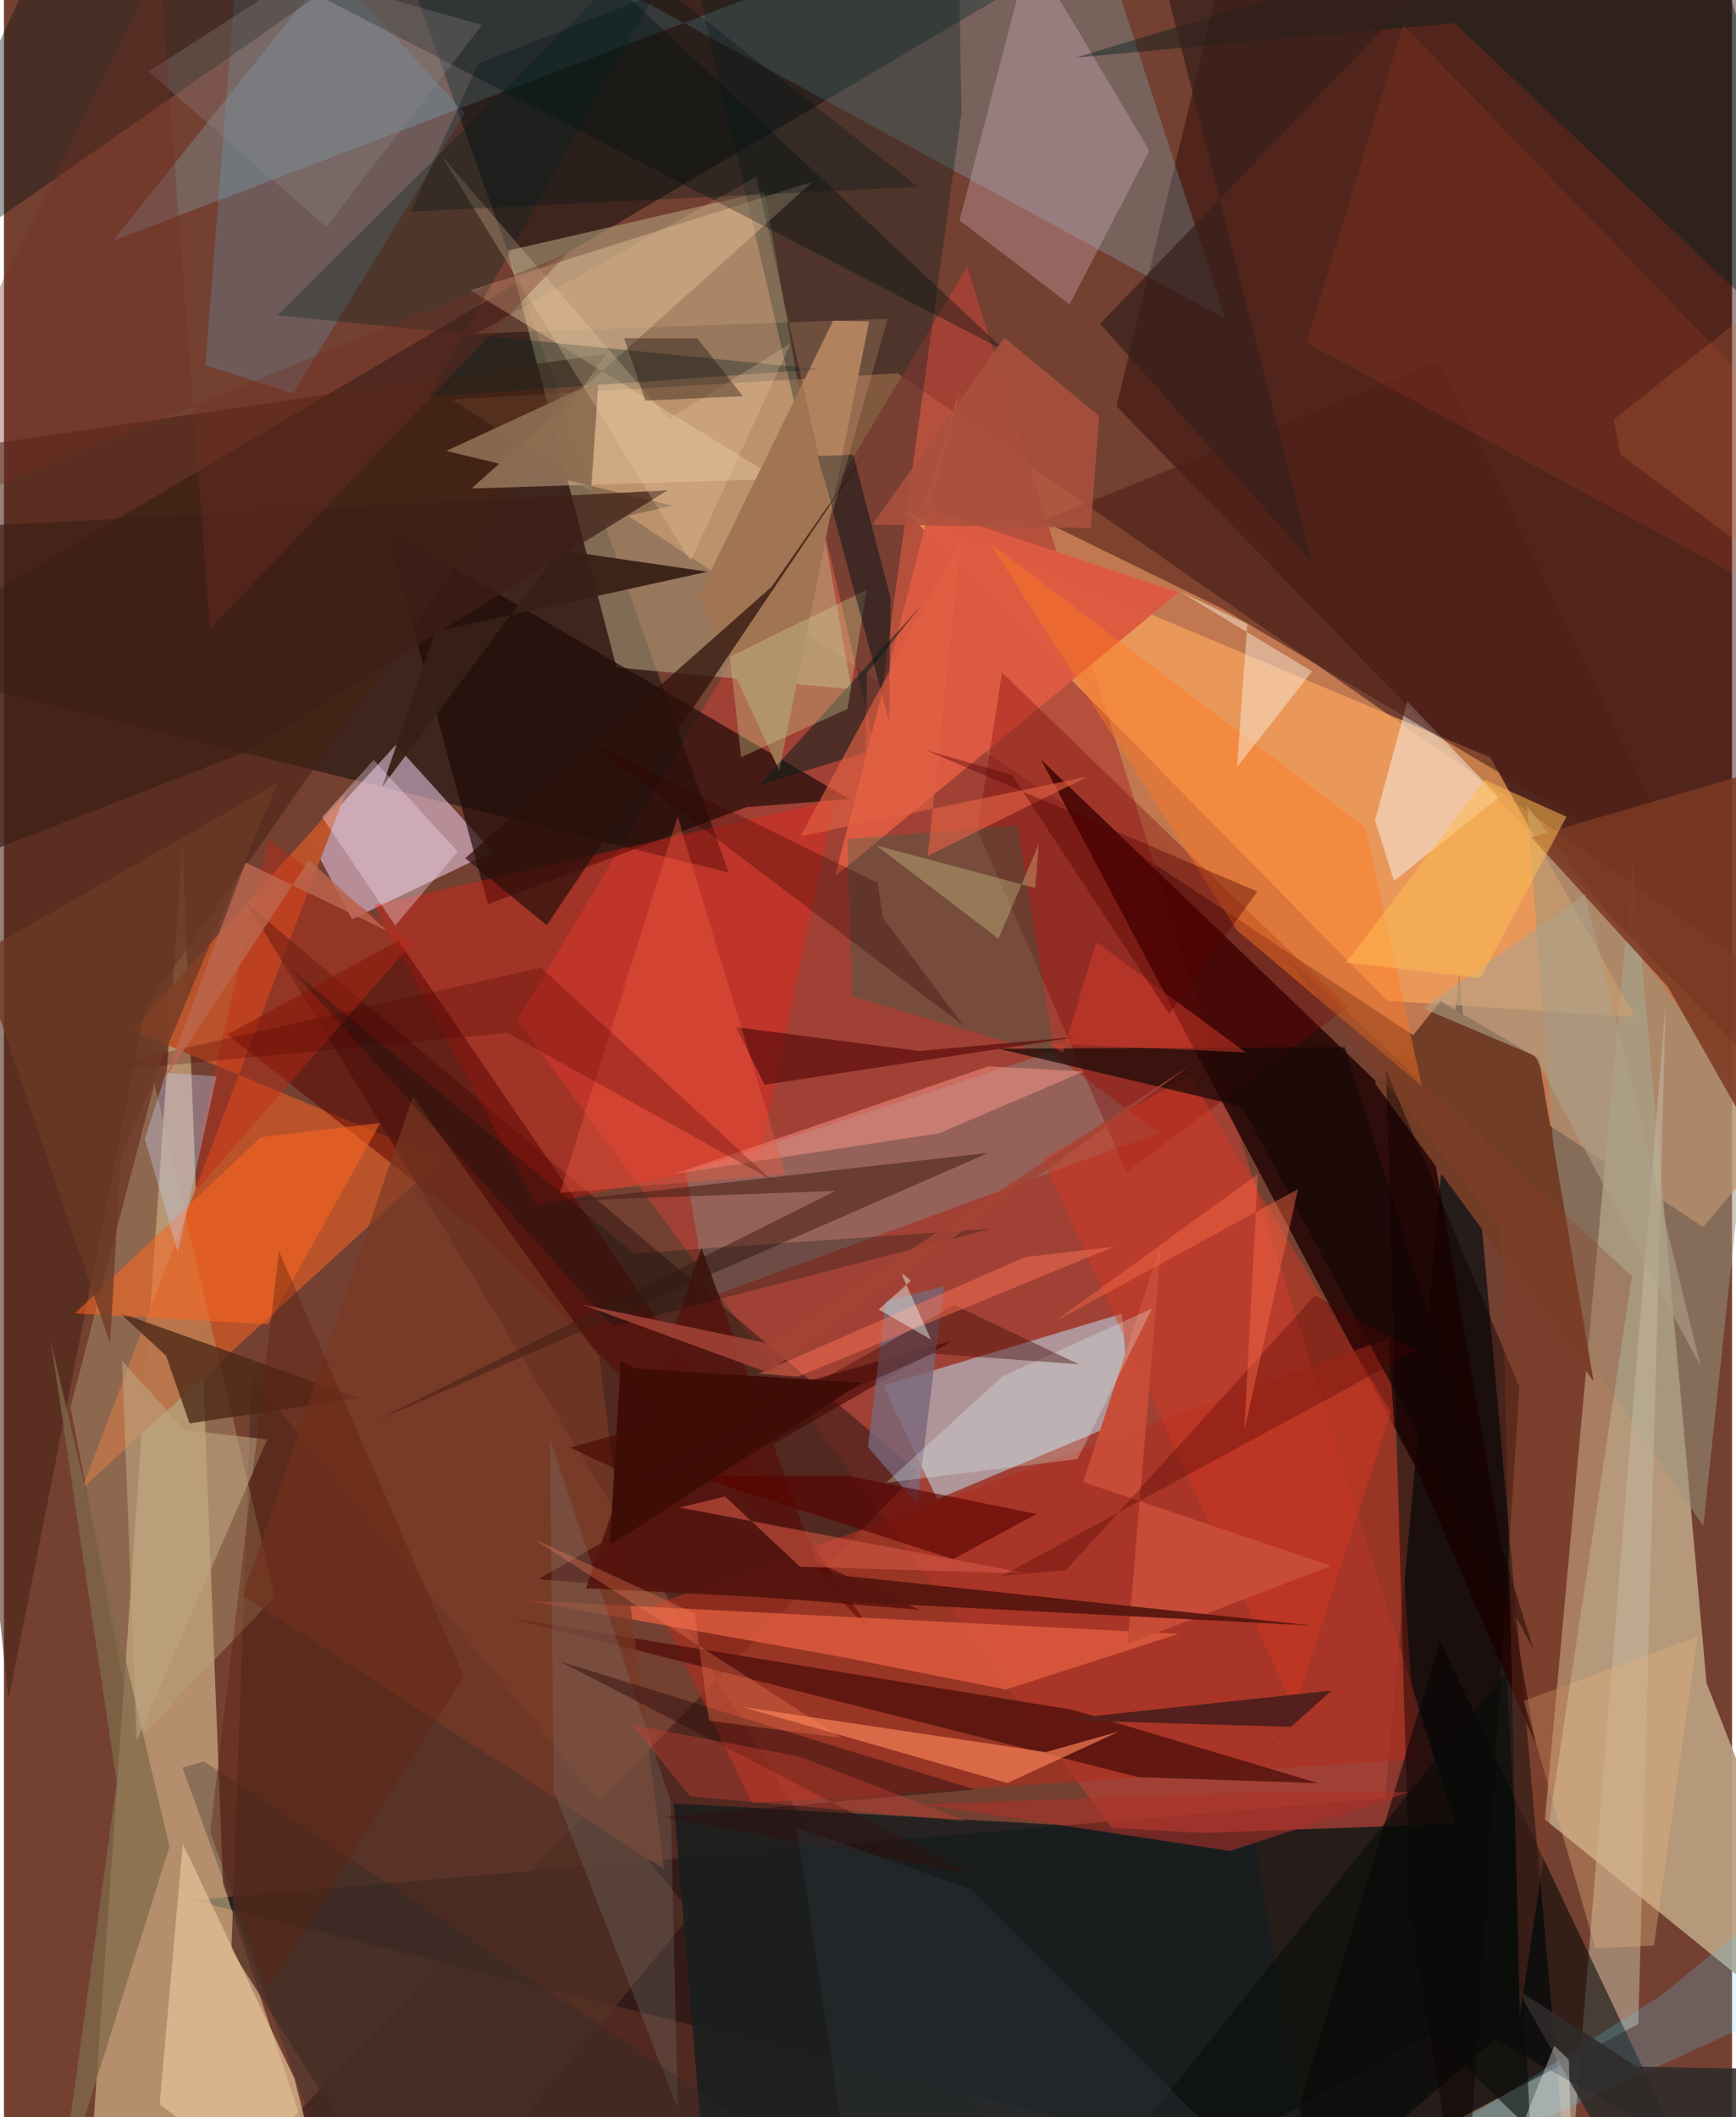 <svg xmlns="http://www.w3.org/2000/svg" width="228" height="278" viewBox="0 0 836 1024"><path fill="#734031" d="M0 0h836v1024H0z"/><path fill="#e3915e" fill-opacity=".69" d="M432.36 180.57L898 504.325l-76.007 89.091-605.1-400.154z"/><path fill="#131314" fill-opacity=".804" d="M90.984 919.003L758.96 1086l-54.98-615.924-35.777 399.509z"/><path fill="#bb9f80" fill-opacity=".922" d="M823.664 814.03L898 1003.568l-152.547-123.55 42.512-463.464z"/><path fill="#ffe6af" fill-opacity=".475" d="M105.97 910.858l46.66 141.97L39.203 1086l47.203-677.093z"/><path fill="#b14237" fill-opacity=".733" d="M248.242 493.519l290.455 394.443 163.335-5.819-236.055-753.245z"/><path fill="#000505" fill-opacity=".455" d="M499.184-11.525L178.358-62l172.285 484.061L-62 320.048z"/><path fill="#1f0000" fill-opacity=".8" d="M683.33 710.456l57.577 132.852-50.953-295.214-188.25-180.689z"/><path fill="#bce0f6" fill-opacity=".525" d="M545.067 685.785L451.43 725.09l-26.096-54.972 115.492-34.766z"/><path fill="#b6a882" fill-opacity=".545" d="M409.944 333.33l-113.606-10.502-52.747-201.557 124.363-28.623z"/><path fill="#270400" fill-opacity=".443" d="M538.236 196.459l327.931 338.057L898-62 590.076-17.446z"/><path fill="#f9d8fb" fill-opacity=".51" d="M189.607 360.276l46.717 51.664-67.89 32.623-20.553-38.779z"/><path fill="#ffa95f" fill-opacity=".663" d="M719.107 366.362l69.942 125.623-120-8.003-233.145-237.02z"/><path fill="#bc542a" fill-opacity=".98" d="M61.964 498.362l149.764 62.3L37.832 719.938l127.252-335.973z"/><path fill="#8ee2ff" fill-opacity=".208" d="M590.935 154.293L195.105-62 52.822 116.398 520.4-62z"/><path fill="#3e1b17" fill-opacity=".631" d="M442.14 711.781L117.56 436.958l361.269 595.988-360.955 13.93z"/><path fill="#08201f" fill-opacity=".341" d="M463.206 54.891l-1.29-79.754-131.429-3.114 90.518 388.372z"/><path fill="#1d0a06" fill-opacity=".675" d="M359.195 390.403L234.131 437.31l-49.202-181.818 224.095 131.04z"/><path fill="#ac2f20" fill-opacity=".647" d="M669.806 647.264l13.412 203.576-321.273 21.204-46.519-96.132z"/><path fill="#ff1c14" fill-opacity=".325" d="M401.957 386.945l-222.884 50.79L257.571 583.3l108.103-23.655z"/><path fill="#472114" fill-opacity=".576" d="M68.42 487.468L2.21 821.955-62 222.786l353.49-51.702z"/><path fill="#999780" fill-opacity=".518" d="M844.14 532.323L822.1 738.095l-65.853-96.856-19.377-251.534z"/><path fill="#c4b8a0" fill-opacity=".545" d="M588.279 1086h166.948l48.687-600.99-13.256 493.91z"/><path fill="#000404" fill-opacity=".545" d="M721.197 986.42L606.021 1086l88.746-292.327 114.905 241.89z"/><path fill="#67f4ff" fill-opacity=".18" d="M506.204 509.078l52.592 38.833L340.197 627.8l-10.208-60.961z"/><path fill="#e5c29a" fill-opacity=".447" d="M226.254 236.257l148.093-4.61-148.665-91.253 165.604-52.547z"/><path fill="#5fcdff" fill-opacity=".188" d="M222.901 54.702L116.28-62 97.408 176.576l42.382 13.776z"/><path fill="#533025" fill-opacity=".804" d="M200.712 1086l-90.688-142.8 9.774-277.46 213.015 259.735z"/><path fill="#dc5a41" fill-opacity=".988" d="M568.304 286.475l-123.626-41.2 17.875-56.771-60.508 235.39z"/><path fill="#b5a47b" fill-opacity=".404" d="M131.005 772.373L72.823 524.252 32.194 680.584l31.133 162.339z"/><path fill="#ebc4da" fill-opacity=".282" d="M462.265 106.564L496.281-24.47l57.835 97.332-38.581 74.373z"/><path fill="#191d1f" fill-opacity=".863" d="M324.025 872.296l15.353 183.612L638.059 1086l-33.374-198.128z"/><path fill="#723d27" d="M694.93 484.196l-31.716 39.74 105.805 144.155-26.506-156.038z"/><path fill="#001011" fill-opacity=".376" d="M36.61-62L-62 147.03 237.357-62l247.308 231.9z"/><path fill="#e7c39b" fill-opacity=".706" d="M140.512 1005.21l19.61 78.058-84.783-65.57L86.522 891.83z"/><path fill="#f7fbf9" fill-opacity=".459" d="M672.475 426.08l-9.193-29.292 15.624-57.565 44.236 46.366z"/><path fill="#a17453" d="M401.097 155.133l17.464.325-43.48 217.26-39.005-84.427z"/><path fill="#770200" fill-opacity=".329" d="M650.036 487.128L543.054 566.88l-72.016-165.184 11.763-76.466z"/><path fill="#4c2715" fill-opacity=".773" d="M89.789 688.412l-11.367-32.718-22.603-20.816 116.154 41.326z"/><path fill="#580500" fill-opacity=".522" d="M108.08 500.359l123.26 96.78 188.654 192.316-229.229-334.441z"/><path fill="#55100d" fill-opacity=".816" d="M548.84 859.57l86.951 2.871-118.57-35.419-272.45-44.411z"/><path fill="#e36040" fill-opacity=".765" d="M252.82 774.13l315.493 16.104-83.667 26.943-80.87-16.02z"/><path fill="#0e6a4f" fill-opacity=".278" d="M408.025 405.82l82.372-6.631L508.47 510.87l-98.017-28.987z"/><path fill="#d43723" fill-opacity=".478" d="M670.99 683.033l-97.626-162.75-70.851 40.298 121.703 265.982z"/><path fill="#fb8659" fill-opacity=".659" d="M539.377 837.486l-35.345 9.957L357.08 825.56l128.34 36.817z"/><path fill="#001d1d" fill-opacity=".42" d="M518.569 27.844L815.97-62 898 197.38 701.81 11.126z"/><path fill="#f72" fill-opacity=".455" d="M658.715 400.389l27.136 124.828-89.353-75.23-119.692-187.512z"/><path fill="#ff661f" fill-opacity=".533" d="M127.75 640.546l54.31-97.439-57.798 6.941-90.077 85.197z"/><path fill="#ff9a8e" fill-opacity=".475" d="M452.51 548.092l-128.078 19.681 151.795-52.008 46.169 2.48z"/><path fill="#2c110a" fill-opacity=".725" d="M419.147 215.347L262.561 447.494l-39.4-32.418L371.43 283.733z"/><path fill="#793925" fill-opacity=".667" d="M115.587 771.592L197.8 530.46l90.108 125.638 31.308 247.886z"/><path fill="#4f1f17" fill-opacity=".592" d="M589.885 294.636L502.61 251.88l191.892-77.325 121.875 254.224z"/><path fill="#ff5634" fill-opacity=".114" d="M898 310.47l-9.249-79.517-211.874-218.83-46.742 153.688z"/><path fill="#460704" fill-opacity=".624" d="M258.658 763.772L459.02 648.375l-185.241 51.758 169.054 78.438z"/><path fill="#7e8380" fill-opacity=".251" d="M265.933 865.915l59.99 153.782-3.396-148.496-58.321-175.353z"/><path fill="#796679" fill-opacity=".804" d="M441.77 727.472l13.038-105.32-28.182 6.983-8.68 70.655z"/><path fill="#170706" fill-opacity=".714" d="M648.658 506.45l-167.558.766 117.935 27.988L740.13 798.115z"/><path fill="#451e17" fill-opacity=".545" d="M402.257 576.004L179.492 687.416l296.875-129.843-204.532 23.187z"/><path fill="#062421" fill-opacity=".322" d="M348.202-62L205.338 191.91l189.353-13.303-262.407-26.077z"/><path fill="#7b3923" fill-opacity=".863" d="M881.6 363.236l16.4 277.99-93.235-164.181-65.89-72.12z"/><path fill="#372016" fill-opacity=".949" d="M268.607 266.114L182.954 380.6l25.768-75.159 131.656-28.938z"/><path fill="#0b201c" fill-opacity=".549" d="M416.792 363.883l.68-38.4 26.368-32.656-78.56 86.945z"/><path fill="#fef6e8" fill-opacity=".427" d="M568.434 285.834l64.383 38.882-36.308 46.273 4.996-69.154z"/><path fill="#320f10" fill-opacity=".494" d="M467.27 906.253l-147.91-27.43 150.383-13.328-200.422-61.79z"/><path fill="#8c6d50" fill-opacity=".941" d="M282.905 253.754l40.591-9.204-109.49-26.467 73.637-34.094z"/><path fill="#61d0fc" fill-opacity=".212" d="M801.634 965.143l75.967-62.293L898 954.78 611.195 1086z"/><path fill="#81694b" fill-opacity=".741" d="M26.752 1063.348l53.336-170.24-57.41-244.363 31.855 213.444z"/><path fill="#c74d38" fill-opacity=".992" d="M543.61 795.146l16.233-193.518-37.76 115.168 119.837 40.527z"/><path fill="#fce4f6" fill-opacity=".333" d="M153.886 395.148l24.964-27.578 40.661 44.257-30.246 35.832z"/><path fill="#d6dc97" fill-opacity=".314" d="M417.32 285.273l-66.11 32.315 5.437 48.6 51.459-23.323z"/><path fill="#c02b14" fill-opacity=".416" d="M197.343 456.248L93.07 575.656l2.75-31.065 32.046-138.41z"/><path fill="#001016" fill-opacity=".471" d="M393.766 220.556l34.442 128.24.74-59.569-18.112-69.302z"/><path fill="#cad2fb" fill-opacity=".349" d="M68.178 550.846l15.92 54.924 18.772-85.218-24.555-1.64z"/><path fill="#5e0d0d" fill-opacity=".706" d="M442.673 508.331l77.492-6.955-152.18 23.288-13.839-27.88z"/><path fill="#55150f" fill-opacity=".918" d="M394.889 760.923l-57.484-157.386-55.778 164.64 351.737 18.075z"/><path fill="#e8fffa" fill-opacity=".263" d="M519.346 705.701l36.031-72.771-72.193 32.66-56.387 51.55z"/><path fill="#440c05" fill-opacity=".424" d="M296.092 723.466l163.695-92.272 60.19 28.666-70.86-5.167z"/><path fill="#c0a581" fill-opacity=".569" d="M87.5 691.636l39.846 4.576-63.142 145.6-7.057-183.628z"/><path fill="#e4b47e" fill-opacity=".376" d="M798.24 941.006l-28.361 1.192-34.634-119.552 84.075-31.044z"/><path fill="#f0593f" fill-opacity=".384" d="M268.993 576.905l57.003-182.243 2.268 8.458 49.928 164.854z"/><path fill="#d73d2d" fill-opacity=".478" d="M528.38 455.67l72.346 53.345-95.547-4.297 7.068 4.304z"/><path fill="#d85947" fill-opacity=".561" d="M348.876 723.802l-22.067 5.317 169.165 32.027-110.897-3.38z"/><path fill="#aea088" fill-opacity=".604" d="M740.515 510.61l80.383 150.49-56.072-228.504-78.166 55.131z"/><path fill="#e36043" fill-opacity=".635" d="M463.027 260.604l-77.67 143.801 138.887-28.779-77.37 38.356z"/><path fill="#541f1c" d="M642.269 817.657l-132.235 14.198 112.448 3.375-256.368 229.148z"/><path fill="#0f0000" fill-opacity=".447" d="M680.283 925.253l-11.67-407.792 64.563 153.428L706.369 1086z"/><path fill="#fe7556" fill-opacity=".467" d="M365.23 664.39l128.907-56.4 42.777-4.98L384.1 665.838z"/><path fill="#aa513e" fill-opacity=".871" d="M529.832 201.262l-4.031 54.09-105.648-1.622 63.726-90.444z"/><path fill="#3e1f16" fill-opacity=".725" d="M-49.028 428.07l-4.309-171.505 374.333-19.395L117.14 363.578z"/><path fill="#f8dab8" fill-opacity=".231" d="M321.57 202.628l59.012-36.517-48.459 105.309-120.32-195.91z"/><path fill="#2f2b2a" fill-opacity=".867" d="M898 1001.428L802.8 1086l-70.643-123.646 57.933 37.258z"/><path fill="#ffc599" fill-opacity=".18" d="M363.883 85.563L228.52 161.311l199.034-7.133-26.98 94.82z"/><path fill="#e8e99c" fill-opacity=".29" d="M498.896 429.478l-76.885-20.569 59.106 45.108 19.478-45.775z"/><path fill="#37201c" fill-opacity=".706" d="M555.92-30.399l76.793 302.002L530.29 156.568 740.124-62z"/><path fill="#91898a" fill-opacity=".294" d="M155.982 109.747L69.927 34.604l73.591-47.256 87.754 24.72z"/><path fill="#4f0000" fill-opacity=".275" d="M243.71 499.627L29.932 519.9l229.93-51.888 111.286 102.533z"/><path fill="#590001" fill-opacity=".612" d="M333.618 713.702l74.865.103 91.003 18.46-40.302 21.812z"/><path fill="#4f0000" fill-opacity=".322" d="M683.015 653.44l-48.75-26.89L513.78 759.424l-31.098 2.836z"/><path fill="#c64033" fill-opacity=".416" d="M331.883 868.802l-27.845-34.476 80.24 15.125 81.491 31.403z"/><path fill="#fdbb52" fill-opacity=".541" d="M755.923 395.023l-41.68 78.01-64.926-7.451 66.992-88.41z"/><path fill="#6c3925" fill-opacity=".769" d="M132.307 378.792L56.543 559.987l-5.212 89.62-63.835-188.004z"/><path fill="#0e0100" fill-opacity=".337" d="M335.438 163.671l-35.385-.065 10.218 30.157 47.215-2.13z"/><path fill="#021517" fill-opacity=".314" d="M442.088 90.288l-245.317 12.08 32.675-71.633 91.149-35.732z"/><path fill="#080c0a" fill-opacity=".584" d="M738.448 1029.989l-48.079-46.174L504.02 1086l222.853-277.593z"/><path fill="#000f0e" fill-opacity=".267" d="M304.641 606.208l173.046-11.912-183.215 47.365-155.773-173.08z"/><path fill="#282a2b" fill-opacity=".298" d="M411.934 1061.837L96.795 851.957l-10.503 2.95 62.806 172.573z"/><path fill="#330001" fill-opacity=".306" d="M464.063 495.91L281.854 358.141l140.765 68.864 2.616 16.98z"/><path fill="#fe6b46" fill-opacity=".443" d="M508.375 639.16l98.157-71.249-6.446 123.673 25.962-116.459z"/><path fill="#eefef6" fill-opacity=".435" d="M448.475 647.876l-25.31-14.508 15.628-13.955-5.148-4.455z"/><path fill="#753024" fill-opacity=".349" d="M75.27-15.956l24.44 320.083L272.8 122.422-62 258.922z"/><path fill="#ff835b" fill-opacity=".298" d="M334.185 780.398l-78.51-36.415 149.562 96.597-64.163-8.32z"/><path fill="#bc6750" fill-opacity=".788" d="M77.992 521.549l38.822-104.429 68.726 33.249-37.989-34.435z"/><path fill="#60210e" fill-opacity=".388" d="M222.353 810.571l-94.937 152.093-27.676-76.612 33.338-280.845z"/><path fill="#ae3229" fill-opacity=".576" d="M445.101 872.746l148.085 22.496 86.382-28.393-63.462-.565z"/><path fill="#2a3438" fill-opacity=".431" d="M467.79 913.836l-84.34-30.039L406.9 1039.2l233.04 46.8z"/><path fill="#fdfdf9" fill-opacity=".353" d="M757.079 996.237l1.092 41.113-35.42 19.601 27.286-67.489z"/><path fill="#8e4125" fill-opacity=".306" d="M787.558 617.292l-54.26 357.521-8.95-380.554-106.58-134.132z"/><path fill="#560200" fill-opacity=".396" d="M563.64 490.287l42.727-59.076-160.119-68.264 41.269 11.786z"/><path fill="#3f0c07" fill-opacity=".969" d="M298.38 658.417l-5.284 88.92 121.772-78.54-108.804-6.807z"/><path fill="#ca6c47" fill-opacity=".235" d="M898 108.265l-14.93 186.97-101.11-75.364-3.14-16.914z"/><path fill="#a44436" fill-opacity=".847" d="M369.712 649.81l-89.837-18.753 89.75 32.802L573.91 515.186z"/></svg>